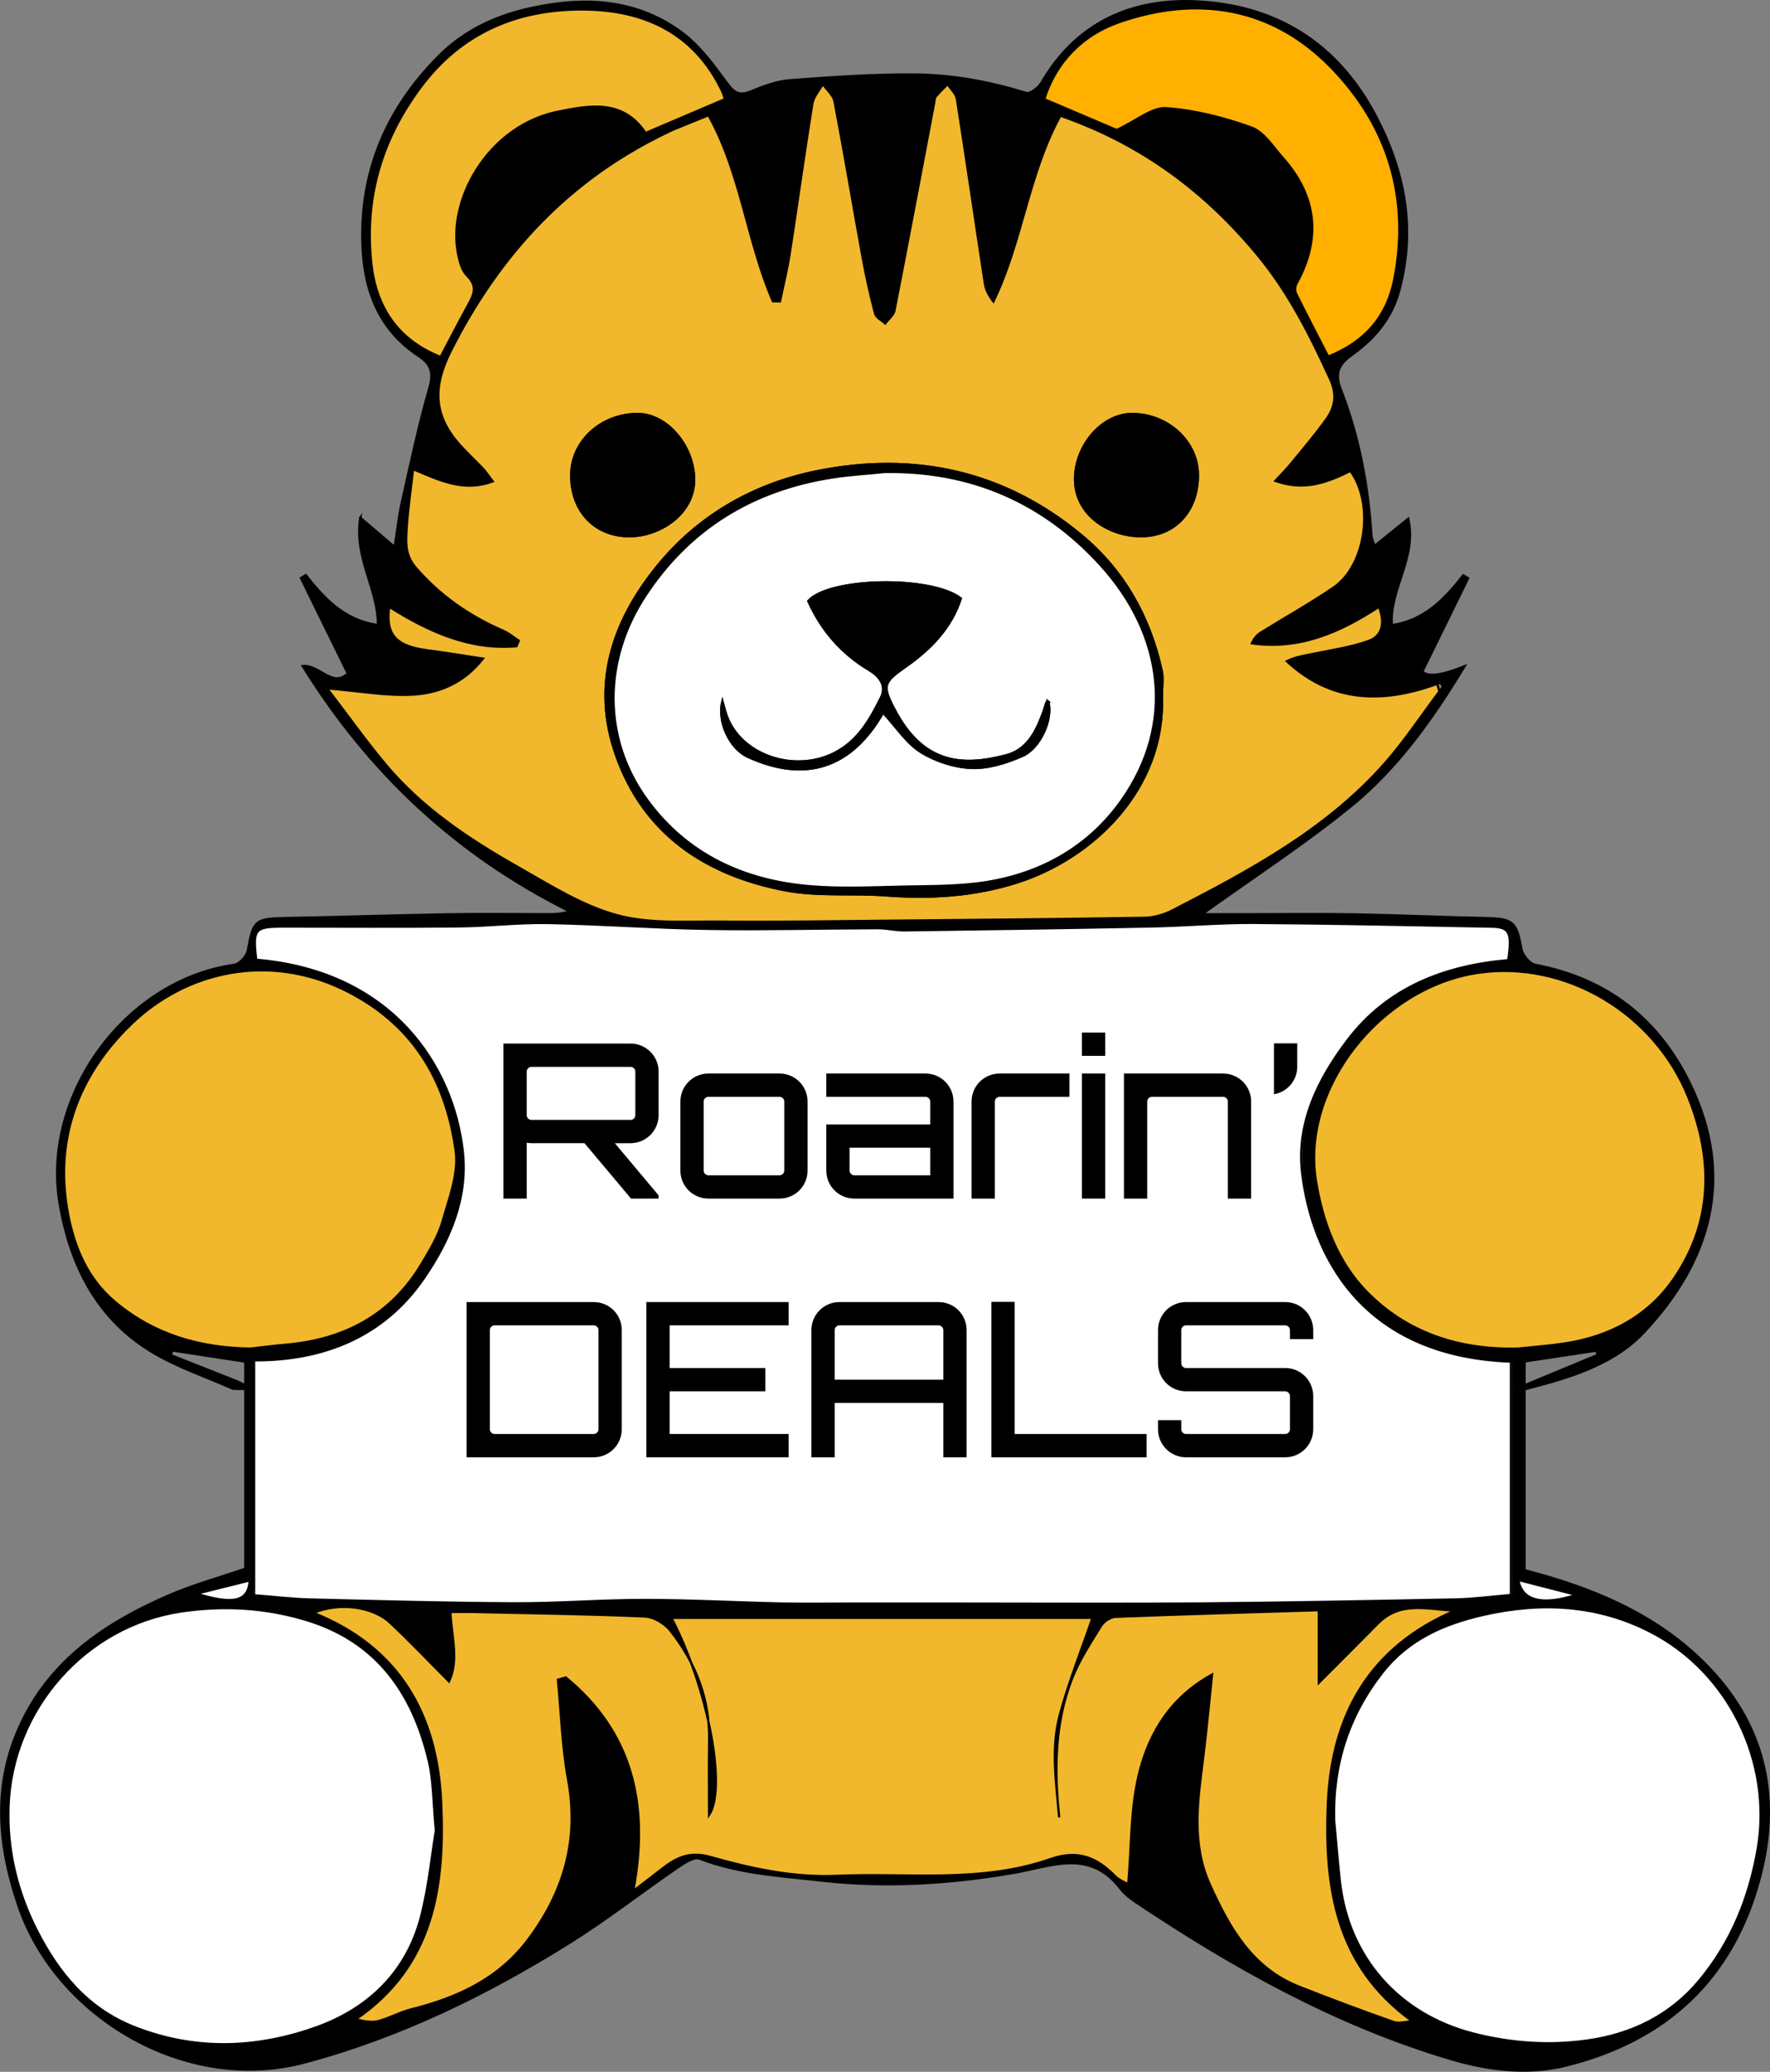 <?xml version="1.0" encoding="UTF-8"?>
<svg id="Layer_2" xmlns="http://www.w3.org/2000/svg" viewBox="0 0 780.12 912.96">
  <rect x="0" y="0" width="780.12" height="912.96" fill="#808080" stroke="none"/>
  <defs>
    <style>
      .cls-1 {
        fill: #f1b82d;
      }

      .cls-1, .cls-2, .cls-3, .cls-4 {
        stroke: #020202;
        stroke-miterlimit: 10;
      }

      .cls-3 {
        fill: #fff;
      }

      .cls-4 {
        fill: #ffb000;
      }
    </style>
  </defs>
  <path class="cls-2" d="M158.79,228.13c5.57,4.75,9.74,8.3,15.15,12.92,1.19-7.59,1.81-13.67,3.15-19.59,3.83-17,7.38-34.1,12.24-50.81,1.95-6.72.28-10.43-4.73-13.73-17.78-11.71-24.2-28.99-24.87-49.38-1.07-32.71,10.98-60.12,33.74-82.92,14.12-14.14,31.94-20.39,51.68-22.99,20.36-2.68,39.11.61,55.41,12.72,7.63,5.67,13.66,13.84,19.37,21.63,3.2,4.37,5.36,6.66,10.97,4.32,5.5-2.29,11.38-4.5,17.23-4.94,18.46-1.38,36.99-2.7,55.48-2.52,16.51.16,32.82,3.24,48.74,8.13,1.66.51,5.42-2.38,6.7-4.58C474.07,10.52,497.81-.5,526.21.57c35.85,1.35,63.31,18.25,80.32,50.78,12.74,24.37,17.47,49.48,10.21,76.61-3.37,12.57-11.06,21.42-21.01,28.5-5.93,4.22-7.46,8.21-4.81,15.05,8.06,20.72,12.18,42.35,13.53,64.53.06,1.04.6,2.05,1.36,4.55,4.97-4.02,9.23-7.46,14.86-12.02,3.94,17.33-8.34,31.03-7.22,46.89,14.22-2,23.18-11.37,31.5-21.96l2.12,1.32c-6.66,13.57-13.29,27.08-20.17,41.12q3.48,3.74,18.61-2.35c-13.86,22.9-29.35,44.87-50.21,61.81-20.76,16.86-43.31,31.52-65.51,47.47,6.85,0,14.37,0,21.89,0,15.17,0,30.33-.2,45.5.07,19.3.35,38.6,1.22,57.9,1.63,11.87.25,13.37,1.73,15.47,13.59.48,2.69,3.65,6.54,6.12,7.01,31.73,6,54.35,23.74,68.3,52.51,20.06,41.37,8.8,78.55-20.64,109.67-14,14.8-34.62,20.31-54.06,25.29l-.44-1.33c11.43-4.75,22.87-9.5,34.3-14.24l-.53-1.9c-10.04,1.51-19.8,2.98-31.65,4.76v91.99c28.84,7.47,56.69,18.58,78.83,40.43,26.97,26.63,34.46,58.83,24.9,95.02-11.82,44.78-41.39,72.03-85.77,82.92-16.95,4.16-34.4,1.88-51.12-3.12-50.23-15.01-95.38-40.3-138.65-69.29-2.37-1.59-4.68-3.54-6.42-5.78-13.7-17.63-30.39-9.61-47.3-6.73-27.78,4.73-55.81,6.55-84.13,3.35-18.26-2.06-36.51-2.98-53.96-9.71-2.42-.94-6.89,2.03-9.82,4.04-15.82,10.87-30.99,22.75-47.23,32.92-36.57,22.89-75.13,41.73-117.04,52.89-52.57,14.01-109.25-20.19-125.91-68.48-9.97-28.9-11.67-56.72,2.56-84.21,13.52-26.12,36.75-41.42,62.74-52.81,11.21-4.92,23.15-8.17,34.47-12.08v-91.25c-11.8-1.81-21.88-3.36-32.21-4.94l-.57,2.08,28.87,11.4c7.54,3.69,9.5,3.73-1.48,3.4-11.68-5.17-23.98-9.28-34.92-15.71-25.04-14.73-36.97-38.66-41.55-66.25-7.85-47.31,28.78-98.06,76.97-104.83,2.32-.33,5.56-3.81,6-6.26,2.4-13.31,3.22-14.11,16.44-14.35,23.93-.43,47.85-1.25,71.78-1.66,14.58-.25,29.17-.04,43.76-.04,3.09,0,6.18,0,9.94-1.25-49.75-24.73-88.4-60.9-117.74-108.12,7.6-.66,13.03,9.8,19.89,3.28-7.12-14.5-13.86-28.23-20.64-42.04l2.13-1.33c8.33,10.63,17.26,20.05,31.79,22.01.18-15.81-10.62-29.46-7.75-47.31ZM113.88,422.92c60.01,5.05,86.92,46.95,91.05,84.52,2.28,20.73-5.89,39.41-17.18,55.84-17.9,26.05-44.66,36.3-74.81,36.15v103.55c9.32.72,17.12,1.67,24.93,1.86,29.99.73,59.99,1.56,89.99,1.68,19,.08,38.01-1.49,57.02-1.48,20.16.01,40.32,1.11,60.49,1.56,9.67.22,19.35.04,29.03.04,16.74,0,33.47,0,50.21,0,35.41,0,70.82.22,106.23-.07,37.23-.31,74.45-1.01,111.68-1.76,7.77-.15,15.52-1.22,24.38-1.96v-102.85c-67.19-2.43-87.85-48.68-92-82.85-2.7-22.26,6.98-41.66,20.06-58.88,17.63-23.21,42.72-32.73,70.73-35.17,1.8-12.21.62-14.63-7.35-14.77-34.91-.65-69.82-1.43-104.74-1.66-15.08-.1-30.16,1.27-45.26,1.57-36.2.72-72.4,1.24-108.61,1.73-3.94.05-7.9-.98-11.85-.97-24.94.06-49.88.71-74.81.31-23.57-.37-47.12-2.15-70.7-2.59-13.04-.24-26.11,1.35-39.18,1.49-25.74.26-51.48.07-77.22.08-12.85,0-13.72,1.02-12.09,14.62ZM144.07,303.3c9.56,12.48,17.42,23.6,26.17,33.98,15.99,18.97,36.4,32.57,57.72,44.65,14.16,8.03,28.41,17.14,43.83,21.35,14.62,3.99,30.81,2.69,46.32,2.86,24.26.26,48.53-.16,72.79-.39,37.78-.35,75.57-.67,113.35-1.29,4.15-.07,8.64-1.31,12.35-3.21,34.07-17.52,67.89-35.6,93.73-64.88,9.35-10.6,17.08-22.63,25.72-33.85l-1.28-1.7c-24.94,9.49-47.92,8.91-67.65-9.42,3.69-1.86,7.3-2.34,10.86-3.1,8.35-1.77,16.94-2.93,24.94-5.74,6.64-2.34,7.4-8.21,4.84-15.18-17.49,11.45-35.3,19.08-56.05,16.11,1.06-2.32,2.42-3.77,4.04-4.78,10.66-6.62,21.66-12.73,32-19.81,14.26-9.75,17.99-36.83,7.41-51.38-9.97,4.92-20.2,9.03-33.09,4.39,2.85-3.11,5.02-5.25,6.94-7.6,5.26-6.44,10.69-12.77,15.52-19.52,3.83-5.35,4.83-10.86,1.69-17.71-8.76-19.12-18.04-37.7-31.55-54.15-23.35-28.44-51.62-49.53-87.36-61.93-14.13,25.7-16.74,55.51-29.51,81.86-2.04-2.63-3.34-5.15-3.75-7.8-4.15-27.14-8.08-54.31-12.34-81.44-.37-2.34-2.69-4.36-4.1-6.53-1.77,1.82-3.62,3.57-5.26,5.49-.5.58-.45,1.64-.61,2.48-5.82,30.62-11.57,61.26-17.57,91.84-.4,2.06-2.66,3.76-4.06,5.63-1.53-1.42-3.99-2.59-4.44-4.29-2.12-8.01-3.93-16.12-5.42-24.28-4.21-23.07-8.08-46.21-12.47-69.24-.53-2.79-3.4-5.13-5.19-7.68-1.58,2.89-4.1,5.63-4.6,8.7-3.55,22.02-6.59,44.12-10,66.17-1.16,7.47-3.05,14.83-4.54,22.26l-2.13.23c-12.11-26.89-14.47-57.44-29.11-83.62-5.76,2.34-10.52,4.26-15.27,6.22-1.06.44-2.09.97-3.13,1.47-43.2,20.73-73.67,53.57-95.19,96.21-8.08,16-7.51,28.45,3.84,41.23,3.26,3.67,6.92,6.98,10.28,10.57,1.45,1.55,2.62,3.36,4.38,5.65-12.78,4.75-23.21-.4-35.11-5.4-1.08,9.69-2.37,18.11-2.85,26.58-.33,5.84-.7,11.4,4.04,16.88,10.79,12.46,23.71,21.38,38.64,27.83,2.74,1.18,5.06,3.35,7.65,4.88l-.36,1.72c-21.24,2.32-39.74-5.97-57.64-17.22-1.7,12.48,3.12,17.42,16.96,19.2,8.14,1.05,16.24,2.42,24.36,3.65-8.68,11.07-19.76,15.31-31.42,15.87-11.5.55-23.14-1.62-37.35-2.81ZM581.27,709.55c-30.39.94-60,1.77-89.61,2.93-2.21.09-5.16,2.02-6.36,3.97-4.64,7.54-9.62,15.08-12.81,23.27-7.7,19.74-7.89,40.36-5.65,61.14-1.29-15.16-3.73-30.48.32-45.4,3.97-14.61,9.63-28.76,14.35-42.53h-185.56c16.59,32.14,24.29,75.49,16.57,86.87,0-10.26-.16-21.53.04-32.78.32-18.35-5.99-34.42-17.16-48.53-2.47-3.12-7.29-5.99-11.16-6.16-25.35-1.1-50.74-1.44-76.11-2-3.08-.07-6.16,0-9.63,0,.55,11.13,3.82,21.23-.6,30.63-9.01-9.03-17.19-17.66-25.85-25.8-7.86-7.39-22.62-9.16-33.94-4.43,37.89,15.11,54.57,44.83,56.31,83.29,1.66,36.81-2.92,72.11-37.63,95.82,3.76.93,7.03,1.56,9.94.8,4.96-1.3,9.56-3.95,14.53-5.19,20.33-5.08,38.54-13.39,51.56-30.78,15.78-21.06,22.42-44.01,17.57-70.42-2.67-14.53-3.07-29.48-4.5-44.24l2.67-1.45c29.39,23.69,37.95,55.24,30.55,94.74,5.98-4.59,9.35-7.12,12.66-9.73,6.24-4.91,12.15-7.83,21.09-5.31,18.17,5.12,36.57,9.21,55.93,8.37,31.54-1.37,63.62,3.34,94.26-7.4,12.01-4.21,20.33-.67,28.38,7.5,1.89,1.92,4.7,2.93,5.83,3.6,1.54-16.86.9-34.33,5.22-50.47,4.39-16.43,13.37-31.79,31.72-41.93-1.49,14.03-2.52,25.66-3.99,37.24-2.37,18.6-5.12,37.23,2.96,55.16,8.56,18.99,18.58,36.95,39.46,45.17,13.75,5.41,27.6,10.6,41.54,15.51,2.44.86,5.54-.14,8.33-.28-34.13-24.54-38.77-59.58-37.23-96.19,1.63-38.75,18.29-68.73,56.03-84.79-11.93-.49-24.01-4.44-33.95,5.61-8.31,8.4-16.68,16.75-26.08,26.17v-31.97ZM192.11,806.65c-1.19-12.64-1.04-21.73-3.04-30.31-7.03-30.08-22.89-53.01-53.98-62.45-18.11-5.5-36.4-6.58-55.28-3.77-41.94,6.22-74.71,42.96-76.08,86.25-.61,19.12,3.85,37.22,12.33,53.99,9.46,18.71,22.29,34.59,42.83,42.77,26.92,10.71,54.13,9.7,80.56.24,22.93-8.22,39.85-24.39,46.15-48.83,3.48-13.49,4.79-27.54,6.51-37.89ZM588,802.1c.82,8.86,1.53,17.72,2.48,26.57,3.66,33.82,25.96,59,58.8,67.45,16.61,4.27,33.26,5.45,50.15,3.11,19.77-2.74,36.89-11.17,49.66-26.59,13.95-16.85,21.93-36.33,25.66-58.21,6.39-37.51-12.44-77.36-47.2-95.27-23.5-12.11-48.33-13.31-73.73-7.55-17.41,3.95-33.11,10.8-44.58,25.46-15.01,19.17-21.87,40.74-21.25,65.05ZM110.27,594.3c5.11-.57,10.21-1.27,15.34-1.7,26.02-2.17,46.86-13.1,60.43-36.02,3.49-5.89,7.18-11.96,9.03-18.45,2.89-10.09,7.13-21,5.78-30.88-4.33-31.73-19.34-56.77-49.77-71.39-32.81-15.76-68.67-8.22-93.12,15.28-23.6,22.68-34.38,51.37-27.85,84.45,2.84,14.39,8.53,27.92,20.43,37.98,17.31,14.63,37.46,20.34,59.73,20.72ZM669.19,594.28c6.83-.74,13.69-1.24,20.48-2.26,19.9-3.01,36.88-12.16,48.15-28.64,16.98-24.85,17.39-51.96,6.44-79.54-14.89-37.52-54.56-61.02-93.23-55.09-42.65,6.54-77.68,50.7-71.03,91.66,2.96,18.23,9.51,35.54,22.07,48.53,17.85,18.46,41.19,26.05,67.12,25.34ZM319.53,43.7c-.49-1.44-.75-2.53-1.22-3.52-12.36-25.96-34.76-35.95-61.59-36.03-28.51-.08-53.01,9.99-70.94,33.78-17.65,23.42-25.3,49.53-22.08,78.4,2.08,18.69,11.31,33.37,30.52,40.97,3.9-7.39,7.94-15.24,12.18-22.98,2.43-4.44,4.28-8.08-.46-12.83-2.71-2.71-3.77-7.68-4.37-11.8-3.45-23.65,14.67-54.46,44.36-60.48,14.38-2.91,28.75-5.42,38.62,9.39,11.5-4.9,22.81-9.72,35-14.91ZM492.18,57.31c8.87-4.15,15.54-10.04,21.78-9.61,12.7.88,25.52,4.16,37.55,8.5,5.56,2,9.62,8.6,13.94,13.49,14.98,16.9,16.85,35.6,5.97,55.24-.66,1.2-.8,3.29-.21,4.48,4.74,9.6,9.71,19.09,14.17,27.75,16.57-6.61,25.97-17.98,29.12-33.97,7.09-35.95-2.8-67.78-27.81-93.47-26.06-26.77-59.07-31.97-93.65-19.89-15.45,5.4-27.56,17.07-32.8,33.91,11.98,5.1,23.3,9.91,31.93,13.58ZM86.62,702.28c16.55,5.12,22.89,3.38,23.46-5.85-7.99,1.99-15.73,3.92-23.46,5.85ZM669.18,696.22c1.62,9.27,10.59,11.43,25.6,6.58-9.2-2.37-16.93-4.35-25.6-6.58Z"/>
  <path class="cls-3" d="M112.93,422.92c-1.63-13.6-.76-14.62,12.09-14.62,25.74,0,51.48.18,77.22-.08,13.06-.13,26.13-1.73,39.18-1.49,23.57.44,47.12,2.22,70.7,2.59,24.93.39,49.87-.25,74.81-.31,3.95,0,7.9,1.02,11.85.97,36.2-.49,72.41-1.01,108.61-1.73,15.09-.3,30.17-1.66,45.26-1.57,34.91.23,69.82,1.01,104.74,1.66,7.98.15,9.15,2.57,7.35,14.77-28,2.44-53.1,11.96-70.73,35.17-13.07,17.22-22.76,36.62-20.06,58.88,4.15,34.17,24.81,80.43,92,82.85v102.85c-8.86.74-16.61,1.81-24.38,1.96-37.22.74-74.45,1.45-111.68,1.76-35.41.29-70.82.07-106.23.07-16.74,0-33.47,0-50.21,0-9.68,0-19.36.17-29.03-.04-20.17-.45-40.33-1.55-60.49-1.56-19.01-.01-38.01,1.55-57.02,1.48-30-.12-59.99-.95-89.99-1.68-7.81-.19-15.61-1.14-24.93-1.86v-103.55c30.15.15,56.91-10.1,74.81-36.15,11.29-16.43,19.46-35.11,17.18-55.84-4.13-37.58-31.04-79.47-91.05-84.52Z"/>
  <path class="cls-1" d="M144.07,303.3c14.22,1.2,25.85,3.36,37.35,2.81,11.66-.56,22.73-4.81,31.42-15.87-8.12-1.23-16.22-2.6-24.36-3.65-13.84-1.78-18.66-6.72-16.96-19.2,17.47,10.98,35.52,19.14,56.12,17.37.34-.81.67-1.61,1.01-2.42-2.25-1.46-4.34-3.28-6.77-4.33-14.93-6.46-27.85-15.38-38.64-27.83-4.75-5.48-4.37-11.04-4.04-16.88.48-8.47,1.76-16.89,2.85-26.58,11.9,5,22.32,10.15,35.11,5.4-1.76-2.29-2.93-4.1-4.38-5.65-3.36-3.58-7.02-6.9-10.28-10.57-11.35-12.78-11.92-25.23-3.84-41.23,21.52-42.64,51.99-75.48,95.19-96.21,1.04-.5,2.07-1.03,3.13-1.47,4.75-1.95,9.51-3.87,15.27-6.22,14.34,25.64,16.91,55.49,28.39,81.98,1.04.02,2.08.04,3.13.06,1.44-6.97,3.18-13.89,4.26-20.91,3.41-22.04,6.45-44.15,10-66.17.49-3.07,3.01-5.81,4.6-8.7,1.79,2.55,4.65,4.89,5.19,7.68,4.39,23.04,8.26,46.17,12.47,69.24,1.49,8.16,3.3,16.27,5.42,24.28.45,1.7,2.91,2.88,4.44,4.29,1.4-1.87,3.65-3.57,4.06-5.63,6-30.59,11.75-61.22,17.57-91.84.16-.85.12-1.9.61-2.48,1.64-1.92,3.49-3.68,5.26-5.49,1.41,2.17,3.73,4.2,4.1,6.53,4.26,27.12,8.19,54.3,12.34,81.44.41,2.65,1.71,5.17,3.75,7.8,12.77-26.36,15.38-56.17,29.51-81.86,35.74,12.4,64.01,33.49,87.36,61.93,13.51,16.45,22.78,35.03,31.55,54.15,3.14,6.86,2.14,12.36-1.69,17.71-4.83,6.75-10.26,13.08-15.52,19.52-1.92,2.35-4.09,4.5-6.94,7.6,12.89,4.64,23.12.53,33.09-4.39,10.58,14.55,6.85,41.63-7.41,51.38-10.34,7.07-21.34,13.19-32,19.81-1.63,1.01-2.98,2.45-4.04,4.78,20.75,2.96,38.56-4.66,56.05-16.11,2.57,6.97,1.8,12.84-4.84,15.18-7.99,2.82-16.58,3.98-24.94,5.74-3.56.75-7.18,1.23-10.86,3.1,19.36,18,41.86,18.88,66.26,9.94.33,1.12.67,2.25,1,3.37-7.98,10.59-15.3,21.75-24.05,31.66-25.84,29.27-59.66,47.35-93.73,64.88-3.71,1.91-8.2,3.15-12.35,3.21-37.78.62-75.56.94-113.35,1.29-24.26.22-48.53.64-72.79.39-15.51-.16-31.7,1.13-46.32-2.86-15.42-4.2-29.67-13.32-43.83-21.35-21.32-12.08-41.73-25.69-57.72-44.65-8.75-10.37-16.61-21.5-26.17-33.98ZM512.08,306.69c0-3.75.69-7.66-.11-11.23-5.27-23.61-16.43-43.82-35.23-59.48-34.18-28.46-73.73-36.88-116.41-28.36-28.13,5.62-52.79,19.67-71.09,42.43-19.64,24.43-28.58,52.11-17.65,82.9,12.35,34.8,39.69,52.67,74.42,59.35,14.52,2.79,29.84,1.14,44.75,2.27,19.46,1.47,38.58.26,57.21-5.61,33.82-10.67,65.69-41.37,64.11-82.26ZM281.05,182.44c-16-.01-29.05,11.84-29.27,26.59-.24,16.25,10.65,27.9,26.88,27.23,12.89-.53,28-10.35,27.25-26.08-.68-14.26-12.17-27.73-24.86-27.74ZM499.02,182.44c-12.93-.03-24.48,13.08-25.17,27.41-.78,15.95,13.3,25.47,26.9,26.37,16.34,1.08,27.25-10.45,27.21-26.86-.03-14.7-13.13-26.88-28.94-26.92Z"/>
  <path class="cls-1" d="M581.27,709.55v31.97c9.4-9.43,17.77-17.77,26.08-26.17,9.95-10.05,22.03-6.1,33.95-5.61-37.74,16.06-54.39,46.04-56.03,84.79-1.54,36.61,3.1,71.65,37.23,96.19-2.79.14-5.89,1.14-8.33.28-13.94-4.91-27.79-10.1-41.54-15.51-20.88-8.22-30.9-26.18-39.46-45.17-8.08-17.93-5.33-36.57-2.96-55.16,1.47-11.57,2.5-23.21,3.99-37.24-18.35,10.14-27.32,25.5-31.72,41.93-4.32,16.14-3.68,33.61-5.22,50.47-1.13-.67-3.94-1.68-5.83-3.6-8.05-8.17-16.37-11.71-28.38-7.5-30.64,10.74-62.72,6.03-94.26,7.4-19.36.84-37.76-3.25-55.93-8.37-8.94-2.52-14.85.4-21.09,5.31-3.31,2.61-6.68,5.14-12.66,9.73,7.33-39.14-1.01-70.46-29.74-94.08-1.15.32-2.31.65-3.46.97,1.42,14.7,1.82,29.59,4.48,44.06,4.86,26.42-1.79,49.36-17.57,70.42-13.02,17.39-31.23,25.7-51.56,30.78-4.96,1.24-9.57,3.89-14.53,5.19-2.91.76-6.18.14-9.94-.8,34.71-23.71,39.3-59.01,37.63-95.82-1.74-38.46-18.42-68.19-56.31-83.29,11.32-4.73,26.08-2.96,33.94,4.43,8.65,8.13,16.84,16.76,25.85,25.8,4.41-9.4,1.15-19.51.6-30.63,3.46,0,6.55-.06,9.63,0,25.37.56,50.76.9,76.11,2,3.86.17,8.68,3.03,11.16,6.16,11.17,14.11,17.48,30.18,17.16,48.53-.2,11.26-.04,22.52-.04,32.78,7.72-11.38.02-54.73-16.57-86.87h185.56c-4.72,13.77-10.38,27.92-14.35,42.53-4.05,14.93-1.61,30.25-.32,45.4-2.24-20.78-2.05-41.4,5.65-61.14,3.19-8.19,8.17-15.72,12.81-23.27,1.2-1.94,4.14-3.88,6.36-3.97,29.6-1.16,59.22-1.99,89.61-2.93Z"/>
  <path class="cls-3" d="M192.11,806.65c-1.72,10.35-3.04,24.4-6.51,37.89-6.3,24.44-23.22,40.61-46.15,48.83-26.43,9.47-53.64,10.48-80.56-.24-20.54-8.17-33.37-24.06-42.83-42.77-8.48-16.77-12.93-34.87-12.33-53.99,1.37-43.29,34.14-80.03,76.08-86.25,18.89-2.8,37.17-1.72,55.28,3.77,31.09,9.44,46.95,32.37,53.98,62.45,2,8.58,1.85,17.66,3.04,30.31Z"/>
  <path class="cls-3" d="M588,802.1c-.61-24.31,6.25-45.87,21.25-65.05,11.47-14.66,27.17-21.51,44.58-25.46,25.4-5.76,50.22-4.57,73.73,7.55,34.76,17.92,53.59,57.76,47.2,95.27-3.73,21.88-11.71,41.36-25.66,58.21-12.77,15.43-29.89,23.85-49.66,26.59-16.89,2.34-33.54,1.16-50.15-3.11-32.84-8.45-55.15-33.63-58.8-67.45-.96-8.84-1.66-17.71-2.48-26.57Z"/>
  <path class="cls-1" d="M110.27,594.3c-22.27-.38-42.42-6.1-59.73-20.72-11.9-10.05-17.59-23.59-20.43-37.98-6.53-33.08,4.25-61.77,27.85-84.45,24.45-23.5,60.31-31.04,93.12-15.28,30.43,14.62,45.44,39.66,49.77,71.39,1.35,9.88-2.9,20.79-5.78,30.88-1.85,6.49-5.55,12.56-9.03,18.45-13.57,22.92-34.41,33.85-60.43,36.02-5.12.43-10.23,1.13-15.34,1.7Z"/>
  <path class="cls-1" d="M669.19,594.28c-25.93.7-49.27-6.89-67.12-25.34-12.56-12.99-19.11-30.3-22.07-48.53-6.65-40.96,28.38-85.12,71.03-91.66,38.67-5.93,78.33,17.56,93.23,55.09,10.95,27.58,10.54,54.69-6.44,79.54-11.26,16.48-28.24,25.63-48.15,28.64-6.79,1.03-13.65,1.52-20.48,2.26Z"/>
  <path class="cls-1" d="M319.53,43.7c-12.18,5.19-23.5,10.01-35,14.91-9.87-14.81-24.24-12.3-38.62-9.39-29.69,6.01-47.81,36.82-44.36,60.48.6,4.13,1.66,9.09,4.37,11.8,4.74,4.75,2.9,8.39.46,12.83-4.24,7.74-8.27,15.58-12.18,22.98-19.21-7.6-28.44-22.28-30.52-40.97-3.22-28.87,4.43-54.98,22.08-78.4,17.93-23.79,42.43-33.85,70.94-33.78,26.83.07,49.23,10.07,61.59,36.03.47.99.73,2.08,1.22,3.52Z"/>
  <path class="cls-4" d="M492.18,57.31c-8.63-3.67-19.96-8.49-31.93-13.58,5.24-16.84,17.35-28.51,32.8-33.91,34.58-12.08,67.59-6.88,93.65,19.89,25.01,25.7,34.9,57.52,27.81,93.47-3.15,15.99-12.55,27.36-29.12,33.97-4.46-8.67-9.43-18.15-14.17-27.75-.59-1.19-.45-3.28.21-4.48,10.88-19.64,9.01-38.34-5.97-55.24-4.33-4.88-8.39-11.48-13.94-13.49-12.03-4.34-24.86-7.62-37.55-8.5-6.24-.43-12.91,5.46-21.78,9.61Z"/>
  <path class="cls-3" d="M86.62,702.28c7.73-1.93,15.47-3.86,23.46-5.85-.57,9.23-6.91,10.97-23.46,5.85Z"/>
  <path class="cls-3" d="M669.18,696.22c8.68,2.23,16.4,4.22,25.6,6.58-15.01,4.85-23.98,2.68-25.6-6.58Z"/>
  <path class="cls-2" d="M512.08,306.69c1.57,40.88-30.3,71.59-64.11,82.26-18.63,5.88-37.75,7.09-57.21,5.61-14.9-1.13-30.23.52-44.75-2.27-34.72-6.68-62.07-24.55-74.42-59.35-10.93-30.79-1.99-58.46,17.65-82.9,18.3-22.76,42.96-36.81,71.09-42.43,42.68-8.52,82.23-.1,116.41,28.36,18.8,15.66,29.96,35.87,35.23,59.48.8,3.57.11,7.48.11,11.23ZM389.93,207.98c-7.7.79-15.45,1.22-23.09,2.42-34.95,5.47-62.86,22.35-82.41,52.11-18.71,28.48-18.89,62.82.64,89.78,17.58,24.25,42.85,35.86,72.2,38.27,13.33,1.09,26.83.47,40.25.16,12.47-.28,25.1-.07,37.35-2.03,24.52-3.94,45.33-15.86,59.61-36.18,23.63-33.61,18.5-72.79-9.38-103.48-25.16-27.7-57.13-41.69-95.17-41.05Z"/>
  <path class="cls-2" d="M281.05,182.44c12.7.01,24.18,13.48,24.86,27.74.75,15.73-14.36,25.55-27.25,26.08-16.23.67-27.13-10.99-26.88-27.23.22-14.75,13.27-26.6,29.27-26.59Z"/>
  <path class="cls-2" d="M499.02,182.44c15.81.04,28.91,12.22,28.94,26.92.04,16.41-10.87,27.94-27.21,26.86-13.6-.9-27.68-10.42-26.9-26.37.7-14.33,12.24-27.44,25.17-27.41Z"/>
  <path class="cls-3" d="M389.93,207.98c38.05-.64,70.01,13.35,95.17,41.05,27.88,30.69,33.01,69.87,9.38,103.48-14.28,20.31-35.09,32.24-59.61,36.18-12.24,1.97-24.88,1.75-37.35,2.03-13.41.3-26.91.93-40.25-.16-29.35-2.41-54.62-14.02-72.2-38.27-19.54-26.96-19.36-61.3-.64-89.78,19.55-29.75,47.46-46.64,82.41-52.11,7.63-1.19,15.39-1.63,23.09-2.42ZM462.02,309.24c-.27.06-.73.06-.78.2-.45,1.29-.77,2.63-1.24,3.92-3.08,8.56-6.97,16.97-16.51,19.48-19.99,5.27-36.7,3.47-49.08-19.88-5.81-10.96-5.1-12.31,4.8-19.26,10.82-7.59,20.06-16.94,24.25-29.97-12.99-10.08-58.01-9.2-67.2,1.12,5.77,12.88,14.7,23.17,26.87,30.4,5.07,3.01,7.59,7.33,5.21,12.09-4.84,9.68-10.09,19.22-20.65,24.54-17.68,8.91-41.16.99-47.46-16.51-.75-2.08-1.23-4.26-1.83-6.39-2.3,8.98,3.21,20.85,11.25,24.51,25.46,11.61,45.61,4.87,59.56-19.47,6.04,6.52,10.4,13.46,16.66,17.36,6.46,4.03,14.7,6.71,22.28,7.01,7.39.29,15.34-2.2,22.29-5.22,8.26-3.59,13.67-16.54,11.57-23.94Z"/>
  <path class="cls-2" d="M462.02,309.24c2.09,7.4-3.31,20.35-11.57,23.94-6.95,3.02-14.9,5.52-22.29,5.22-7.58-.3-15.82-2.98-22.28-7.01-6.26-3.9-10.62-10.84-16.66-17.36-13.95,24.34-34.1,31.08-59.56,19.47-8.04-3.67-13.55-15.53-11.25-24.51.6,2.13,1.08,4.31,1.83,6.39,6.3,17.5,29.78,25.41,47.46,16.51,10.55-5.32,15.81-14.85,20.65-24.54,2.38-4.76-.14-9.08-5.21-12.09-12.17-7.23-21.1-17.52-26.87-30.4,9.2-10.33,54.21-11.2,67.2-1.12-4.2,13.03-13.43,22.38-24.25,29.97-9.9,6.94-10.61,8.3-4.8,19.26,12.37,23.34,29.09,25.14,49.08,19.88,9.54-2.51,13.43-10.93,16.51-19.48.46-1.29.79-2.63,1.24-3.92.05-.14.51-.14.78-.2Z"/>
  <path d="M290.28,491.41c0,6.75-5.51,12.35-12.35,12.35h-6.94l19.29,22.99v1.42h-12.16l-20.52-24.42h-23.37c-.76,0-1.42-.1-2.09-.19v24.61h-10.26v-68.31h56.05c6.84,0,12.35,5.6,12.35,12.35v19.19ZM277.93,493.5c1.14,0,2.09-.95,2.09-2.09v-19.19c0-1.14-.95-2.09-2.09-2.09h-43.7c-1.14,0-2.09.95-2.09,2.09v19.19c0,1.14.95,2.09,2.09,2.09h43.7Z"/>
  <path d="M343.58,473.07c6.84,0,12.35,5.51,12.35,12.35v30.4c0,6.84-5.51,12.35-12.35,12.35h-31.35c-6.84,0-12.35-5.51-12.35-12.35v-30.4c0-6.84,5.51-12.35,12.35-12.35h31.35ZM312.22,483.33c-1.14,0-2.09.95-2.09,2.09v30.4c0,1.14.95,2.09,2.09,2.09h31.35c1.14,0,2.09-.95,2.09-2.09v-30.4c0-1.14-.95-2.09-2.09-2.09h-31.35Z"/>
  <path d="M420.24,485.42v42.75h-43.7c-6.84,0-12.35-5.51-12.35-12.35v-20.33h45.79v-10.07c0-1.14-.95-2.09-2.09-2.09h-43.7v-10.26h43.7c6.84,0,12.35,5.51,12.35,12.35ZM409.98,505.75h-35.53v10.07c0,1.14.95,2.09,2.09,2.09h33.44v-12.16Z"/>
  <path d="M471.35,473.07v10.26h-30.78c-1.14,0-2.09.95-2.09,2.09v42.75h-10.26v-42.75c0-6.84,5.51-12.35,12.35-12.35h30.78Z"/>
  <path d="M487.12,455.02v10.26h-10.26v-10.26h10.26ZM476.86,473.07h10.26v55.1h-10.26v-55.1Z"/>
  <path d="M551.43,485.42v42.75h-10.26v-42.75c0-1.14-.95-2.09-2.09-2.09h-31.35c-1.14,0-2.09.95-2.09,2.09v42.75h-10.26v-55.1h43.7c6.84,0,12.35,5.51,12.35,12.35Z"/>
  <path d="M571.76,459.77v10.26c0,6.17-4.47,11.21-10.26,12.16v-22.42h10.26Z"/>
  <path d="M261.69,573.77c6.84,0,12.35,5.51,12.35,12.35v43.7c0,6.84-5.51,12.35-12.35,12.35h-56.05v-68.4h56.05ZM263.78,586.12c0-1.14-.95-2.09-2.09-2.09h-43.7c-1.14,0-2.09.95-2.09,2.09v43.7c0,1.14.95,2.09,2.09,2.09h43.7c1.14,0,2.09-.95,2.09-2.09v-43.7Z"/>
  <path d="M347.57,584.03h-52.44v18.81h42.18v10.26h-42.18v18.81h52.44v10.26h-62.7v-68.4h62.7v10.26Z"/>
  <path d="M413.68,573.77c6.84,0,12.35,5.51,12.35,12.35v56.05h-10.26v-23.94h-47.88v23.94h-10.26v-56.05c0-6.84,5.51-12.35,12.35-12.35h43.7ZM415.77,607.97v-21.85c0-1.14-.95-2.09-2.09-2.09h-43.7c-1.14,0-2.09.95-2.09,2.09v21.85h47.88Z"/>
  <path d="M436.96,573.68h10.26v58.24h58.14v10.26h-68.4v-68.5Z"/>
  <path d="M578.79,590.11h-10.26v-3.99c0-1.14-.95-2.09-2.09-2.09h-43.7c-1.14,0-2.09.95-2.09,2.09v14.63c0,1.14.95,2.09,2.09,2.09h43.7c6.84,0,12.35,5.51,12.35,12.35v14.63c0,6.84-5.51,12.35-12.35,12.35h-43.7c-6.84,0-12.35-5.51-12.35-12.35v-3.99h10.26v3.99c0,1.14.95,2.09,2.09,2.09h43.7c1.14,0,2.09-.95,2.09-2.09v-14.63c0-1.14-.95-2.09-2.09-2.09h-43.7c-6.84,0-12.35-5.51-12.35-12.35v-14.63c0-6.84,5.51-12.35,12.35-12.35h43.7c6.84,0,12.35,5.51,12.35,12.35v3.99Z"/>
</svg>